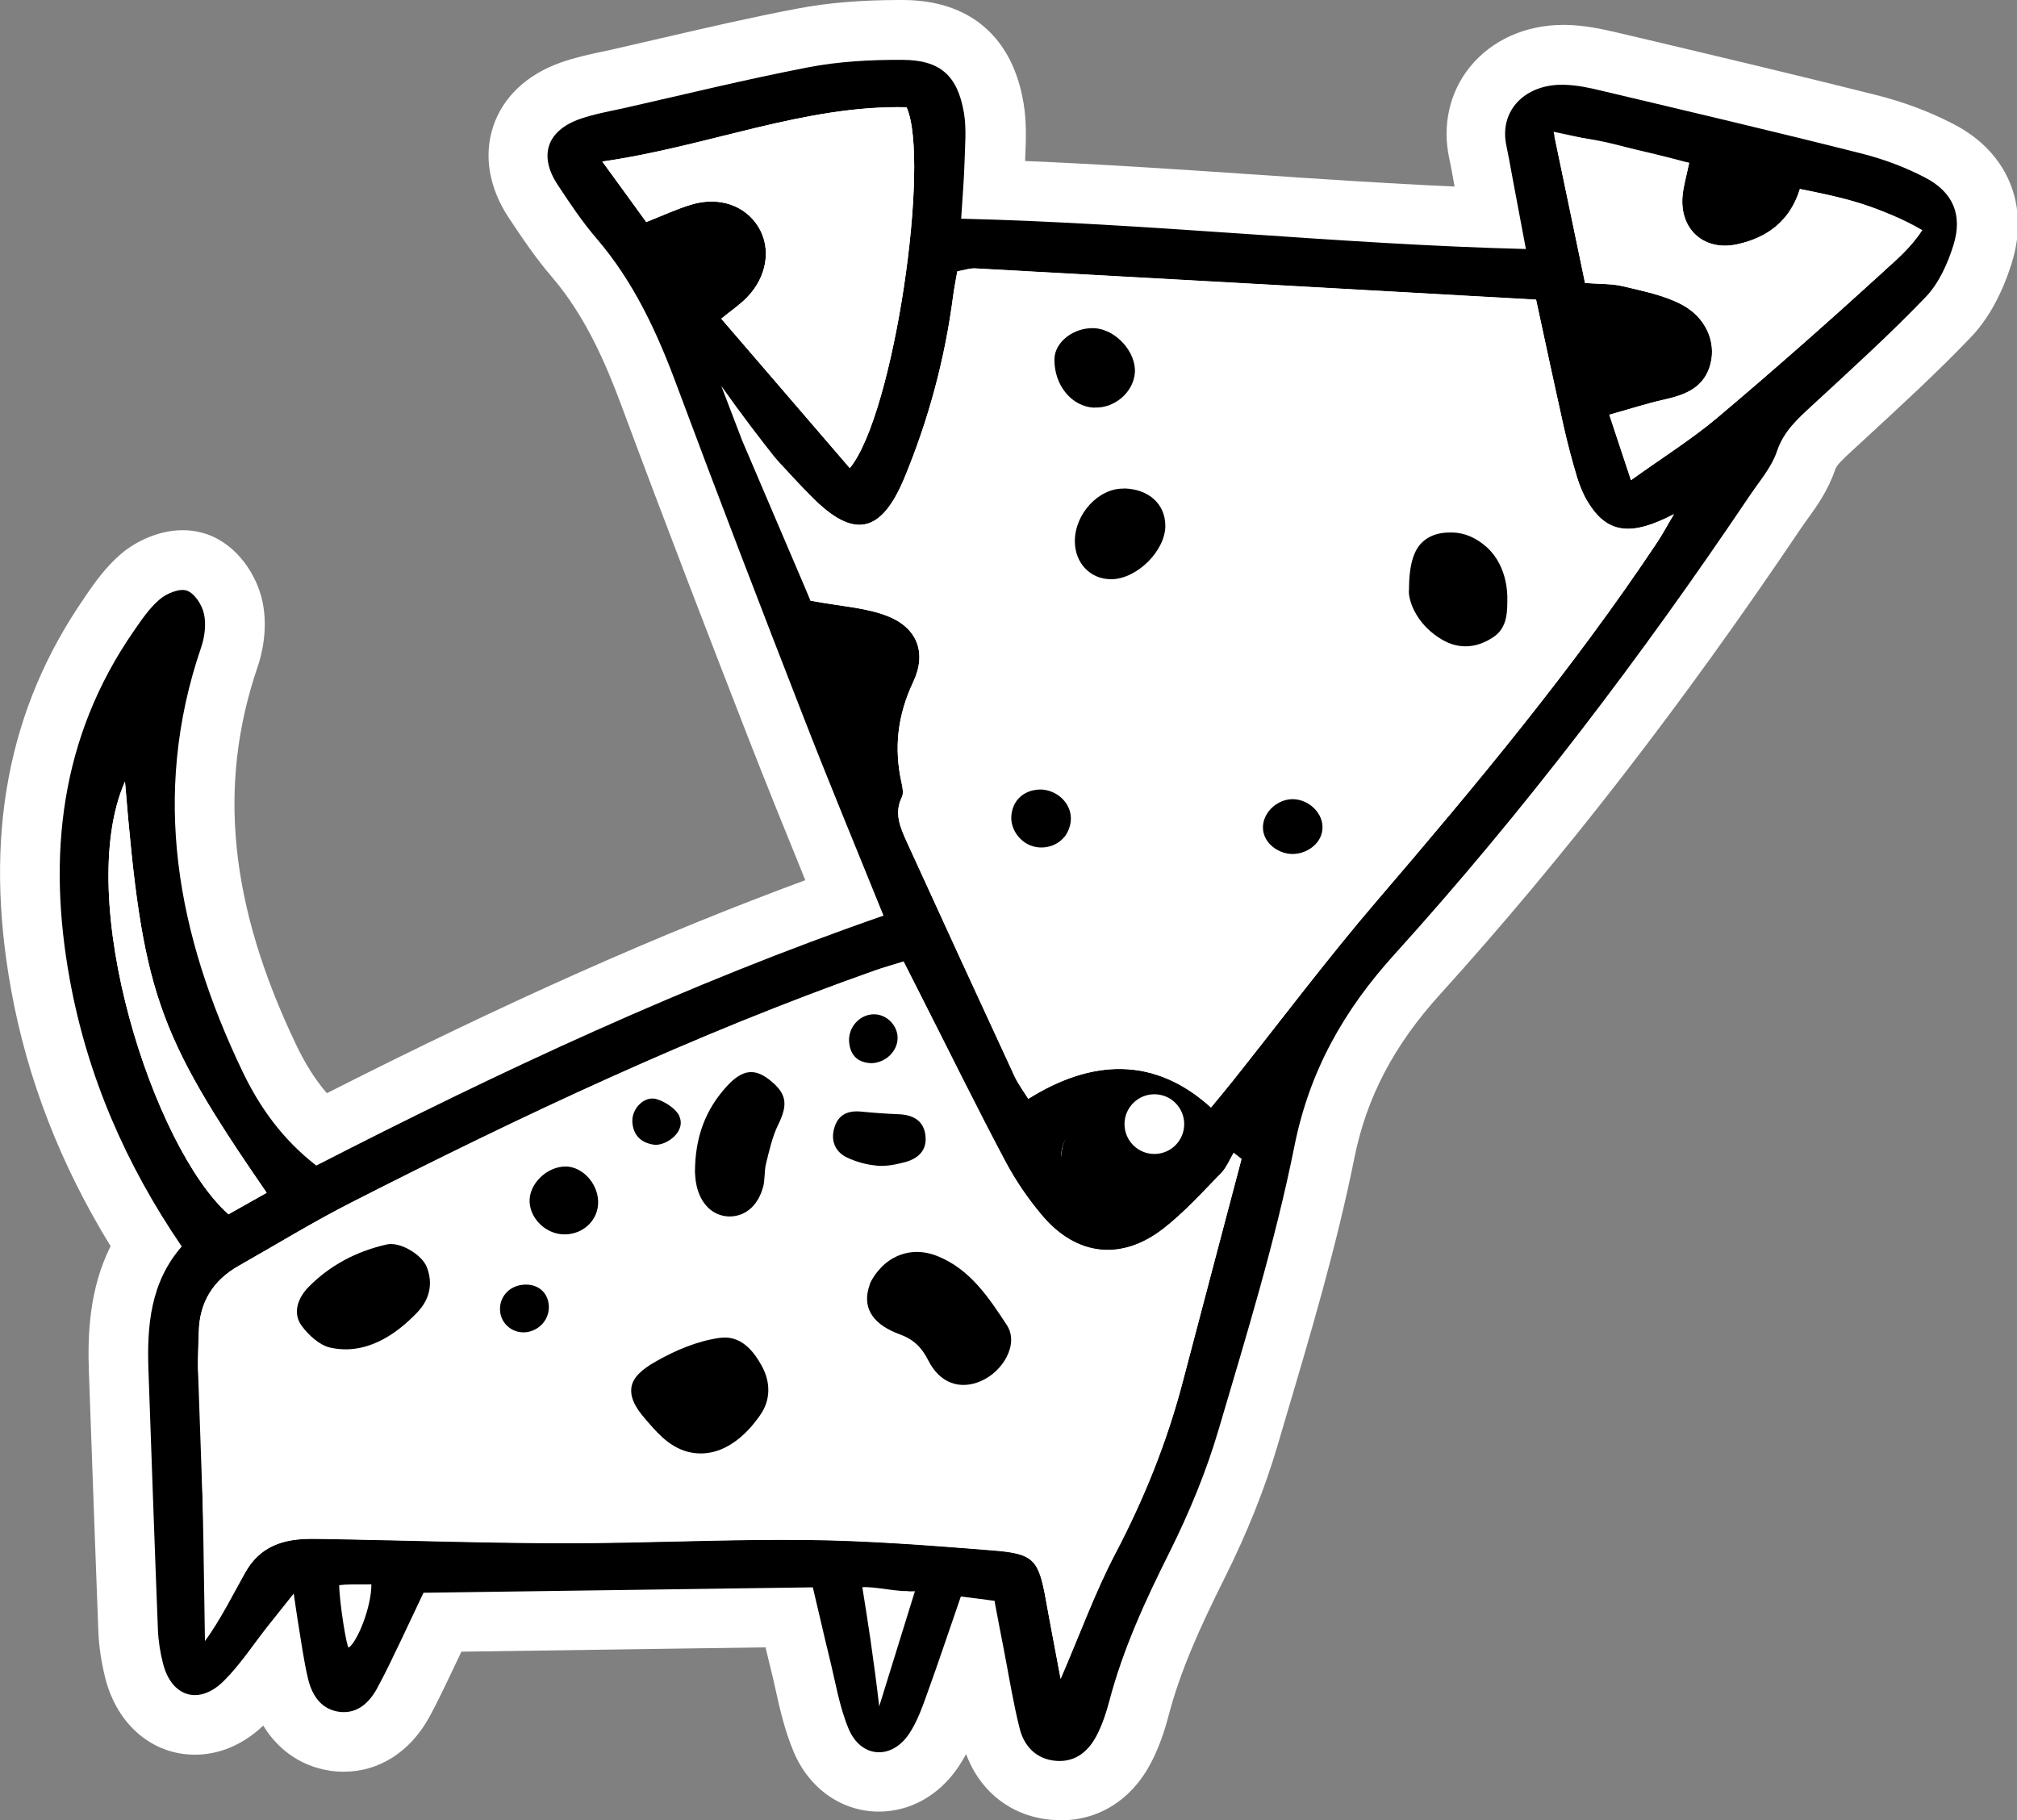 <?xml version="1.0" encoding="UTF-8"?><svg id="Camada_2" xmlns="http://www.w3.org/2000/svg" viewBox="0 0 130.4 117.69"><rect x="0" y="0" width="130.4" height="117.69" fill="#808080" stroke="none"/><defs><style>.cls-1,.cls-2{stroke-width:0px;}.cls-2{fill:#fff;}</style></defs><g id="Camada_1-2"><path class="cls-2" d="m68.55,117.69c-.15,0-.3,0-.46-.02-2.63-.18-4.72-1.79-5.63-4.26-.16.29-.33.58-.52.86-1.24,1.82-3.1,2.86-5.12,2.86-2.4,0-4.52-1.49-5.52-3.89-.57-1.37-.88-2.74-1.15-3.96-.09-.39-.17-.78-.27-1.17-.13-.53-.26-1.06-.39-1.6l-19.66.28c-.16.34-.78,1.64-.78,1.64-.4.84-.82,1.72-1.3,2.6-1.23,2.23-3.24,3.52-5.51,3.52-.18,0-.36,0-.54-.02-1.99-.18-3.65-1.26-4.68-2.96-1.64,1.55-3.3,1.88-4.42,1.88-2.74,0-5.01-1.92-5.78-4.9-.26-1.02-.42-2.04-.46-3.04-.14-3.63-.27-7.26-.4-10.88l-.21-5.85c-.1-2.59.04-5.48,1.4-8.21-3.23-5.25-5.39-10.81-6.43-16.57-1.79-9.87-.24-18.17,4.75-25.37l.07-.11c.57-.83,1.28-1.85,2.31-2.73.86-.73,2.35-1.51,3.96-1.51.54,0,1.07.09,1.57.26,2,.7,3.24,2.69,3.59,4.36.37,1.77-.04,3.41-.32,4.23-2.61,7.65-1.81,15.43,2.51,24.45.58,1.21,1.22,2.23,1.97,3.1,11.74-5.95,21.52-10.3,30.93-13.77-.06-.14-.12-.29-.17-.43-1.24-3.05-2.41-5.93-3.56-8.89-2.44-6.27-5.31-13.71-8.16-21.38-1-2.69-2.32-5.77-4.48-8.29-1.05-1.22-1.93-2.53-2.82-3.87-1.26-1.92-1.61-4.01-.98-5.89.63-1.89,2.18-3.35,4.37-4.12.93-.33,1.83-.52,2.63-.69.22-.05.44-.09.65-.14,1.08-.25,2.17-.5,3.25-.75,2.86-.66,5.82-1.35,8.79-1.91,1.93-.37,4.1-.55,6.62-.55h.18c4.3.01,7.07,2.37,7.79,6.65.2,1.21.16,2.33.12,3.31l-.02.45c4.88.2,9.74.53,14.48.85,4.35.3,8.82.6,13.29.8l-.11-.6c-.07-.41-.15-.83-.24-1.24-.46-2.13.03-4.27,1.34-5.89,1.4-1.73,3.59-2.72,6.03-2.72h.21c1.22.03,2.32.27,3.26.49l2.08.49c4.81,1.14,9.78,2.32,14.67,3.55,1.8.45,3.5,1.09,5.05,1.9,3.46,1.8,4.89,5.22,3.74,8.93-.63,2.03-1.53,3.67-2.68,4.86-2.18,2.28-4.51,4.41-6.75,6.48l-.89.82c-.64.59-1.01.94-1.11,1.24-.45,1.34-1.2,2.38-1.8,3.21-.15.2-.29.4-.43.61-7.68,11.41-15.3,21.25-23.31,30.1-2.99,3.3-4.74,6.65-5.53,10.53-1.15,5.74-2.83,11.39-4.45,16.85l-.53,1.8c-.82,2.79-1.98,5.68-3.43,8.58-1.61,3.23-2.85,5.97-3.61,8.87-.28,1.08-.62,2.01-1.03,2.84-1.22,2.5-3.38,3.93-5.92,3.93h0Z"/><path class="cls-1" d="m64.35,103.51c-.76-.1-1.42-.19-2.23-.29-.74,2.13-1.42,4.19-2.16,6.23-.33.92-.66,1.87-1.2,2.67-1.15,1.69-3.11,1.54-3.9-.35-.6-1.44-.85-3.03-1.23-4.57-.36-1.45-.68-2.91-1.08-4.57-8.4.12-16.68.23-25.17.35-.49,1.03-.99,2.1-1.5,3.17-.49,1.02-.97,2.04-1.51,3.03-.5.9-1.24,1.6-2.33,1.51-1.21-.11-1.84-1.01-2.11-2.09-.3-1.24-.46-2.51-.67-3.76-.07-.43-.13-.86-.27-1.81-.75.94-1.23,1.55-1.72,2.16-.93,1.18-1.76,2.47-2.83,3.52-1.58,1.55-3.34,1-3.89-1.12-.19-.72-.31-1.48-.34-2.22-.22-5.57-.41-11.15-.61-16.72-.11-2.91.12-5.73,2.15-8.06-3.64-5.33-6.11-11.05-7.24-17.27-1.45-7.98-.63-15.62,4.12-22.49.51-.74,1.03-1.52,1.71-2.09.45-.38,1.28-.72,1.75-.55.5.18.98.93,1.1,1.51.15.69.04,1.51-.2,2.2-3.25,9.53-1.52,18.58,2.68,27.36,1.1,2.3,2.58,4.4,4.78,6.1,11.91-6.11,23.97-11.75,36.67-16.16-1.81-4.48-3.57-8.71-5.23-12.99-2.76-7.09-5.49-14.19-8.15-21.33-1.27-3.42-2.77-6.66-5.17-9.46-.93-1.08-1.73-2.28-2.52-3.48-1.24-1.88-.69-3.5,1.45-4.25.92-.32,1.89-.49,2.85-.7,3.97-.9,7.92-1.87,11.91-2.64,1.98-.38,4.04-.49,6.06-.48,2.47,0,3.59,1.02,4,3.43.17,1.02.07,2.09.04,3.14-.03,1.12-.13,2.24-.22,3.7,12.21.29,24.22,1.65,36.51,1.96-.33-1.74-.6-3.21-.88-4.68-.12-.67-.24-1.33-.38-2-.49-2.28,1.22-4,3.72-3.94.82.02,1.65.19,2.45.39,5.57,1.32,11.14,2.63,16.69,4.03,1.45.36,2.89.89,4.21,1.58,1.81.94,2.44,2.42,1.83,4.37-.37,1.19-.94,2.46-1.78,3.34-2.34,2.44-4.86,4.72-7.35,7.02-.94.87-1.84,1.66-2.28,2.97-.35,1.04-1.14,1.94-1.77,2.88-7,10.4-14.56,20.37-22.97,29.66-3.25,3.59-5.47,7.49-6.45,12.36-1.24,6.19-3.11,12.26-4.9,18.33-.8,2.73-1.91,5.4-3.18,7.95-1.56,3.11-3,6.24-3.89,9.61-.19.73-.43,1.45-.76,2.12-.53,1.08-1.37,1.85-2.66,1.76-1.28-.09-2.09-.93-2.38-2.1-.42-1.67-.69-3.39-1.02-5.09-.2-1.03-.4-2.05-.6-3.13ZM99.31,19.38c-12.2-.68-24.22-1.36-36.25-2.02-.35-.02-.72.11-1.17.19-.1.57-.2,1.08-.27,1.59-.53,4.05-1.58,7.97-3.14,11.74-1.51,3.64-3.29,4-6.01,1.24-.79-.8-1.54-1.65-2.32-2.47-.42-.44-.86-.87-1.29-1.31-.11.08-.23.17-.34.25,1.35,3.55,2.69,7.11,3.88,10.25,1.96.37,3.57.44,4.99,1,1.92.76,2.54,2.38,1.65,4.26-1.02,2.16-1.26,4.29-.74,6.58.06.28.13.64,0,.88-.5,1.02-.1,1.93.3,2.82,2.31,5.07,4.64,10.13,6.98,15.19.24.52.59.99.9,1.48,4.11-2.58,8.17-2.75,11.81.56.47-.57.95-1.14,1.41-1.72,3.1-3.89,6.08-7.87,9.32-11.65,6.38-7.44,12.64-14.96,18.09-23.13.34-.5.62-1.04,1.11-1.86-2.83,1.48-4.34,1.22-5.55-.76-.31-.51-.54-1.08-.72-1.65-.32-1.08-.61-2.17-.86-3.27-.61-2.7-1.18-5.41-1.78-8.18Zm-19.06,55.56c-.17-.13-.33-.26-.5-.39-.26.44-.46.94-.8,1.3-1.21,1.24-2.38,2.54-3.74,3.6-2.71,2.1-5.61,1.78-7.81-.81-.92-1.08-1.75-2.29-2.41-3.54-1.87-3.53-3.64-7.11-5.44-10.67-.37-.72-.73-1.44-1.14-2.25-.73.23-1.3.38-1.85.58-11.67,4.12-22.84,9.4-33.85,15-2.48,1.26-4.86,2.72-7.29,4.1-1.64.93-2.52,2.33-2.57,4.23-.02.83-.08,1.66-.05,2.49.16,4.82.34,9.64.53,14.46.02.46-.08,1.68.04,2.47.91-1.2,1.92-2.81,2.45-3.78.97-1.77,2.51-2.24,4.34-2.23.53,0,1.06,0,1.58.02,4.97.09,9.95.26,14.92.26,5.2,0,10.4-.27,15.6-.21,3.99.05,7.98.36,11.95.68,2.65.21,2.94.6,3.42,3.27.29,1.62.61,3.24.94,5.03,1.25-2.89,2.22-5.59,3.54-8.1,1.87-3.56,3.35-7.24,4.36-11.12,1.26-4.79,2.52-9.58,3.79-14.37Zm-25.31-44.67c2.88-3.52,5.22-19.91,3.67-23.33-6.63-.15-12.81,2.53-19.67,3.51,1.11,1.52,1.97,2.7,2.84,3.91,1.07-.42,1.96-.84,2.89-1.12,1.81-.56,3.52.04,4.37,1.45.84,1.39.55,3.22-.76,4.56-.45.46-1,.83-1.65,1.36,2.81,3.27,5.55,6.45,8.32,9.67Zm68.72-15.63c-2.53-1.49-4.87-1.94-7.29-2.42-.63,2.04-2.07,3.14-4.03,3.57-2.14.48-3.75-.94-3.56-3.11.06-.65.25-1.29.43-2.15-2.85-.47-5.43-1.74-8.72-1.72.7,3.35,1.34,6.38,1.99,9.48.96.08,1.72.04,2.44.21,1.3.32,2.66.58,3.82,1.19,1.56.83,2.2,2.4,1.86,3.79-.38,1.56-1.6,2.04-3,2.35-1.13.25-2.24.62-3.55.98.5,1.51.9,2.73,1.4,4.23,2.07-1.49,3.92-2.64,5.58-4.04,3.62-3.05,7.17-6.19,10.67-9.38.78-.72,1.22-1.82,1.97-2.99ZM8.08,50.53c-3.36,7.63,1.86,23.69,6.69,27.98.8-.45,1.63-.92,2.47-1.39-7.15-10.39-8.04-13-9.16-26.59Zm64.23,21.77c-.03-.08-.07-.16-.1-.24-1.02.41-2.1.72-3.03,1.27-.36.22-.66,1.08-.53,1.51.87,2.83,3.16,3.45,5.36,1.53.23-.2.45-.4.66-.62,1.3-1.42.86-2.91-1-3.34-.43-.1-.9-.07-1.35-.11Zm-15.44,34.87c.17,0,.34,0,.51.01.42-1.34.84-2.68,1.34-4.3-1.11.07-1.81.11-2.67.17.3,1.52.56,2.82.82,4.12Zm-34.48-2.39c.14.06.27.13.41.19.32-.69.63-1.37,1.06-2.29-2.24.04-1.19,1.39-1.46,2.1Z"/><path class="cls-2" d="m99.31,19.38c.6,2.77,1.18,5.48,1.78,8.18.25,1.1.53,2.19.86,3.27.17.57.4,1.15.72,1.65,1.22,1.97,2.72,2.24,5.55.76-.49.82-.77,1.36-1.11,1.86-5.44,8.17-11.71,15.68-18.09,23.13-3.23,3.77-6.22,7.76-9.32,11.65-.46.58-.94,1.15-1.41,1.72-3.64-3.31-7.7-3.14-11.81-.56-.3-.49-.66-.96-.9-1.48-2.34-5.06-4.67-10.12-6.98-15.19-.4-.89-.8-1.8-.3-2.82.12-.24.06-.6,0-.88-.52-2.28-.28-4.42.74-6.58.89-1.88.26-3.5-1.65-4.26-1.42-.56-3.03-.63-4.99-1-1.47-3.45-2.95-6.9-4.42-10.35-.45-1.18-.9-2.36-1.35-3.53,1.38,1.95,2.59,3.52,3.52,4.69.67.84,1.39,1.53,2.32,2.47,2.72,2.76,4.51,2.4,6.01-1.24,1.56-3.77,2.62-7.69,3.14-11.74.07-.51.17-1.01.27-1.59.46-.08.82-.21,1.17-.19,12.03.66,24.05,1.33,36.25,2.02Zm-8.22,18.82c.01.89.65,2.28,2.14,3.15,1.13.66,2.31.55,3.4-.21.84-.59,1.22-1.59.83-2.38-.72-1.45-1.73-2.76-2.7-4.07-.16-.22-.69-.28-1.04-.26-1.85.13-2.62,1.01-2.63,3.77Zm-18.44-6.62c-1.62-.03-3.17,1.65-3.16,3.42.01,1.42,1.01,2.46,2.36,2.44,1.66-.01,3.5-1.86,3.49-3.48-.01-1.4-1.09-2.36-2.69-2.39Zm-1.91-5.22c1.31.06,2.53-.99,2.62-2.26.09-1.34-1.24-2.81-2.63-2.87-1.32-.06-2.55.89-2.57,1.99-.03,1.69,1.11,3.08,2.57,3.15Zm14.59,27.29c-.84-.67-1.31-1.26-1.91-1.47-.72-.24-1.62.68-1.62,1.47,0,.8.86,1.66,1.63,1.42.59-.18,1.06-.77,1.9-1.42Zm-16.62-.34c-.03-1.24-.77-1.92-1.64-1.83-.87.09-1.31.61-1.32,1.48,0,.9.73,1.65,1.57,1.39.59-.18,1.05-.78,1.38-1.04Z"/><path class="cls-2" d="m80.26,74.94c-1.26,4.79-2.53,9.58-3.79,14.37-1.02,3.88-2.5,7.56-4.36,11.12-1.32,2.52-2.29,5.22-3.54,8.1-.33-1.78-.65-3.4-.94-5.03-.48-2.68-.77-3.06-3.41-3.27-3.98-.31-7.97-.63-11.95-.68-5.2-.06-10.4.21-15.6.21-4.97,0-9.95-.17-14.92-.26-.53,0-1.06-.01-1.58-.02-1.83,0-3.37.46-4.34,2.23-.53.97-1.67,3.19-2.58,4.39-.13-9.3-.27-15.74-.44-17.54-.01-.14.01-1.15.05-2.49.05-1.9.93-3.3,2.57-4.23,2.43-1.37,4.81-2.84,7.29-4.1,11.01-5.61,22.18-10.88,33.85-15,.56-.2,1.13-.35,1.85-.58.41.8.77,1.53,1.14,2.25,1.81,3.56,3.57,7.15,5.44,10.67.67,1.26,1.49,2.46,2.41,3.54,2.21,2.59,5.11,2.91,7.81.81,1.36-1.06,2.53-2.36,3.74-3.6.35-.36.54-.86.8-1.3.17.13.33.26.5.39Zm-24.03,8.12c-.06,1.77.45,2.66,1.91,3.2.93.34,1.44.84,1.88,1.71.74,1.47,2.03,1.9,3.36,1.34,1.47-.61,2.52-2.41,1.71-3.64-1.15-1.75-2.36-3.59-4.47-4.45-1.13-.46-2.27-.34-3.21.34-.6.43-.96,1.2-1.19,1.5Zm-34.95,4.05c2.34-.41,4.28-.76,5.72-2.26.78-.81,1.04-1.84.61-2.93-.33-.82-1.74-1.65-2.58-1.46-1.94.44-3.68,1.34-5.08,2.77-.66.67-1.04,1.65-.44,2.47.48.66,1.31,1.06,1.78,1.41Zm25.54-.62c-1.26.45-2.61.73-3.75,1.38-1.87,1.05-1.9,1.97-.46,3.64.24.28.34.75.62.92.69.38,1.46.92,2.18.88,1.56-.08,2.85-.95,3.76-2.22.67-.93.65-2,.09-2.99-.5-.9-1.23-1.52-2.45-1.61Zm-1.89-10.69c.01.1.02.48.1.84.27,1.23,1.07,1.98,2.09,2.01,1.03.03,1.87-.66,2.21-1.89.14-.5.07-1.05.2-1.55.21-.84.4-1.72.78-2.49.65-1.31.57-2.02-.56-2.9-.96-.76-1.75-.67-2.74.39-1.38,1.49-2.08,3.27-2.08,5.6Zm11.74-.45c.73-.08,1.26-.09,1.76-.21.89-.21,1.52-.74,1.4-1.74-.12-.98-.81-1.34-1.74-1.38-.81-.03-1.62-.1-2.42-.17-.85-.08-1.48.19-1.73,1.05-.25.83.06,1.54.78,1.9.65.32,1.41.4,1.95.54Zm-20.11.07c-1.23,0-2.38,1.16-2.32,2.32.06,1.13,1.12,2.09,2.29,2.07,1.23-.02,2.17-.97,2.14-2.15-.04-1.18-1.04-2.25-2.11-2.24Zm-1.08,8.98c-.06-.9-.77-1.45-1.71-1.34-.89.11-1.51.84-1.44,1.69.07.85.86,1.48,1.72,1.37.86-.12,1.49-.87,1.43-1.72Zm20.87-15.66c.9-.03,1.64-.76,1.68-1.58.03-.85-.71-1.6-1.56-1.58-.93.02-1.67.88-1.57,1.83.09.9.64,1.31,1.45,1.33Zm-12.45,3.38c-.35-.27-.83-.87-1.44-1.06-.8-.25-1.62.59-1.59,1.44.04.87.56,1.37,1.39,1.5.77.11,1.63-.72,1.63-1.88Z"/><path class="cls-2" d="m54.95,30.27c-2.77-3.22-5.51-6.41-8.32-9.67.65-.53,1.2-.9,1.65-1.36,1.31-1.34,1.6-3.17.76-4.56-.85-1.4-2.56-2-4.37-1.45-.93.28-1.81.7-2.89,1.12-.87-1.2-1.74-2.39-2.84-3.91,6.86-.98,13.04-3.66,19.67-3.51,1.55,3.42-.79,19.81-3.67,23.33Z"/><path class="cls-2" d="m124.28,14.88c-.75,1.17-1.8,2.04-2.59,2.75-3.49,3.19-7.05,6.33-10.67,9.38-1.65,1.39-3.51,2.55-5.58,4.04-.49-1.49-.9-2.71-1.4-4.23,1.31-.37,2.42-.73,3.55-.98,1.39-.31,2.62-.79,3-2.35.34-1.39-.3-2.96-1.86-3.79-1.16-.62-2.52-.88-3.82-1.19-.71-.17-1.48-.14-2.44-.21-.65-3.1-1.33-6.43-2.03-9.78,3.6.77,5.84,1.22,8.76,2.01-.18.86-.37,1.5-.43,2.15-.19,2.18,1.42,3.59,3.56,3.11,1.96-.44,3.4-1.53,4.03-3.57,2.42.48,5.37,1.16,7.9,2.65Z"/><path class="cls-2" d="m8.08,50.53c1.12,13.59,2.01,16.2,9.16,26.59-.84.47-1.67.94-2.47,1.39-4.83-4.3-10.05-20.35-6.69-27.98Z"/><path class="cls-1" d="m71.45,71.62c.38-.05,1.46-.15,2.5.48,1.03.63,2.07,1.99,1.73,3.47-.32,1.42-1.71,2.03-1.93,2.12-1.53.63-2.96-.13-3.37-.39-.31-.19-1.68-1.04-1.75-2.46-.07-1.35,1.06-2.75,2.81-3.23Z"/><path class="cls-2" d="m56.84,110.32c-.16-1.4-.35-2.83-.56-4.28-.17-1.16-.35-2.3-.53-3.42.86-.05,2.29.33,3.4.26l-2.31,7.45Z"/><path class="cls-2" d="m21.93,102.49c.46-.06.94-.05,2.08-.05,0,1.5-.92,3.73-1.47,4.09-.14-.06-.6-2.96-.61-4.04Z"/><path class="cls-1" d="m91.09,38.2c0-1.65.29-2.63.9-3.18.66-.59,1.49-.59,1.73-.59,1.11-.04,1.89.54,2.16.75,1.58,1.2,1.58,3.23,1.57,3.58-.01.61.05,1.76-.83,2.38-1.08.76-2.26.88-3.4.21-1.48-.87-2.13-2.26-2.14-3.15Z"/><path class="cls-1" d="m72.65,31.58c1.6.03,2.67.99,2.69,2.39.02,1.62-1.83,3.47-3.49,3.48-1.35.01-2.35-1.03-2.36-2.44-.01-1.78,1.53-3.45,3.16-3.42Z"/><path class="cls-1" d="m70.74,26.36c-1.46-.07-2.6-1.46-2.57-3.15.02-1.1,1.25-2.05,2.57-1.99,1.38.06,2.72,1.53,2.63,2.87-.09,1.27-1.31,2.32-2.62,2.26Z"/><path class="cls-1" d="m85.49,53.67c-.11.96-1.13,1.61-2.06,1.54-.82-.06-1.67-.67-1.77-1.54-.12-1.02.83-1.99,1.9-2,1.08,0,2.06.96,1.93,2Z"/><path class="cls-1" d="m68.83,54.09c-.48.6-1.29.83-2,.64-.83-.22-1.4-.98-1.45-1.76,0-.12-.03-.77.44-1.31.62-.7,1.54-.62,1.65-.6.79.09,1.56.68,1.73,1.53.16.82-.32,1.44-.37,1.51Z"/><path class="cls-1" d="m56.22,83.06c.12-.35.59-1.07,1.19-1.5.94-.68,2.08-.8,3.21-.34,2.11.85,3.32,2.7,4.47,4.45.81,1.23-.25,3.03-1.71,3.64-1.33.56-2.62.12-3.36-1.34-.44-.87-.95-1.37-1.88-1.71-1.47-.54-2.51-1.53-1.91-3.2Z"/><path class="cls-1" d="m21.27,87.11c-.57-.14-1.31-.75-1.78-1.41-.59-.82-.22-1.79.44-2.47,1.4-1.43,3.13-2.33,5.08-2.77.85-.19,2.26.65,2.58,1.46.43,1.09.17,2.11-.61,2.93-1.43,1.5-3.41,2.82-5.72,2.26Z"/><path class="cls-1" d="m46.54,86.5c1.32-.18,2.13.78,2.68,1.76.61,1.08.63,2.26-.1,3.27-.26.36-1.79,2.64-4.12,2.43-1.47-.14-2.38-1.18-3.07-1.97-.57-.65-1.26-1.45-1.1-2.34.11-.58.63-1.1,1.6-1.64,1.25-.71,2.66-1.31,4.11-1.51Z"/><path class="cls-1" d="m44.93,75.81c0-2.32.7-4.1,2.08-5.6.99-1.07,1.78-1.15,2.74-.39,1.13.89,1.2,1.59.56,2.9-.38.77-.57,1.65-.78,2.49-.13.5-.06,1.06-.2,1.55-.34,1.23-1.18,1.91-2.21,1.89-1.02-.03-1.82-.78-2.09-2.01-.08-.36-.09-.74-.1-.84Z"/><path class="cls-1" d="m56.67,75.36c-.55-.04-1.3-.22-1.95-.54-.72-.36-1.03-1.07-.78-1.9.25-.86.88-1.13,1.73-1.05.81.08,1.61.14,2.42.17.93.04,1.63.4,1.74,1.38.12.99-.51,1.52-1.4,1.74-.5.12-1.03.26-1.76.21Z"/><path class="cls-1" d="m36.56,75.42c1.07,0,2.07,1.06,2.11,2.24.04,1.18-.91,2.13-2.14,2.15-1.16.02-2.22-.94-2.29-2.07-.07-1.16,1.08-2.31,2.32-2.32Z"/><path class="cls-1" d="m35.48,84.41c.06.85-.57,1.6-1.43,1.72-.86.12-1.66-.51-1.72-1.37-.07-.86.55-1.59,1.44-1.69.94-.11,1.65.44,1.71,1.34Z"/><path class="cls-1" d="m56.35,68.74c-.81-.02-1.36-.43-1.45-1.33-.1-.95.65-1.81,1.57-1.83.85-.02,1.59.73,1.56,1.58-.03.82-.77,1.55-1.68,1.58Z"/><path class="cls-1" d="m43.9,72.13c.51,1.04-.86,1.99-1.63,1.88-.83-.12-1.35-.62-1.39-1.5-.03-.85.79-1.69,1.59-1.44.61.19,1.24.66,1.44,1.06Z"/><circle class="cls-2" cx="74.63" cy="72.68" r="1.93"/></g></svg>